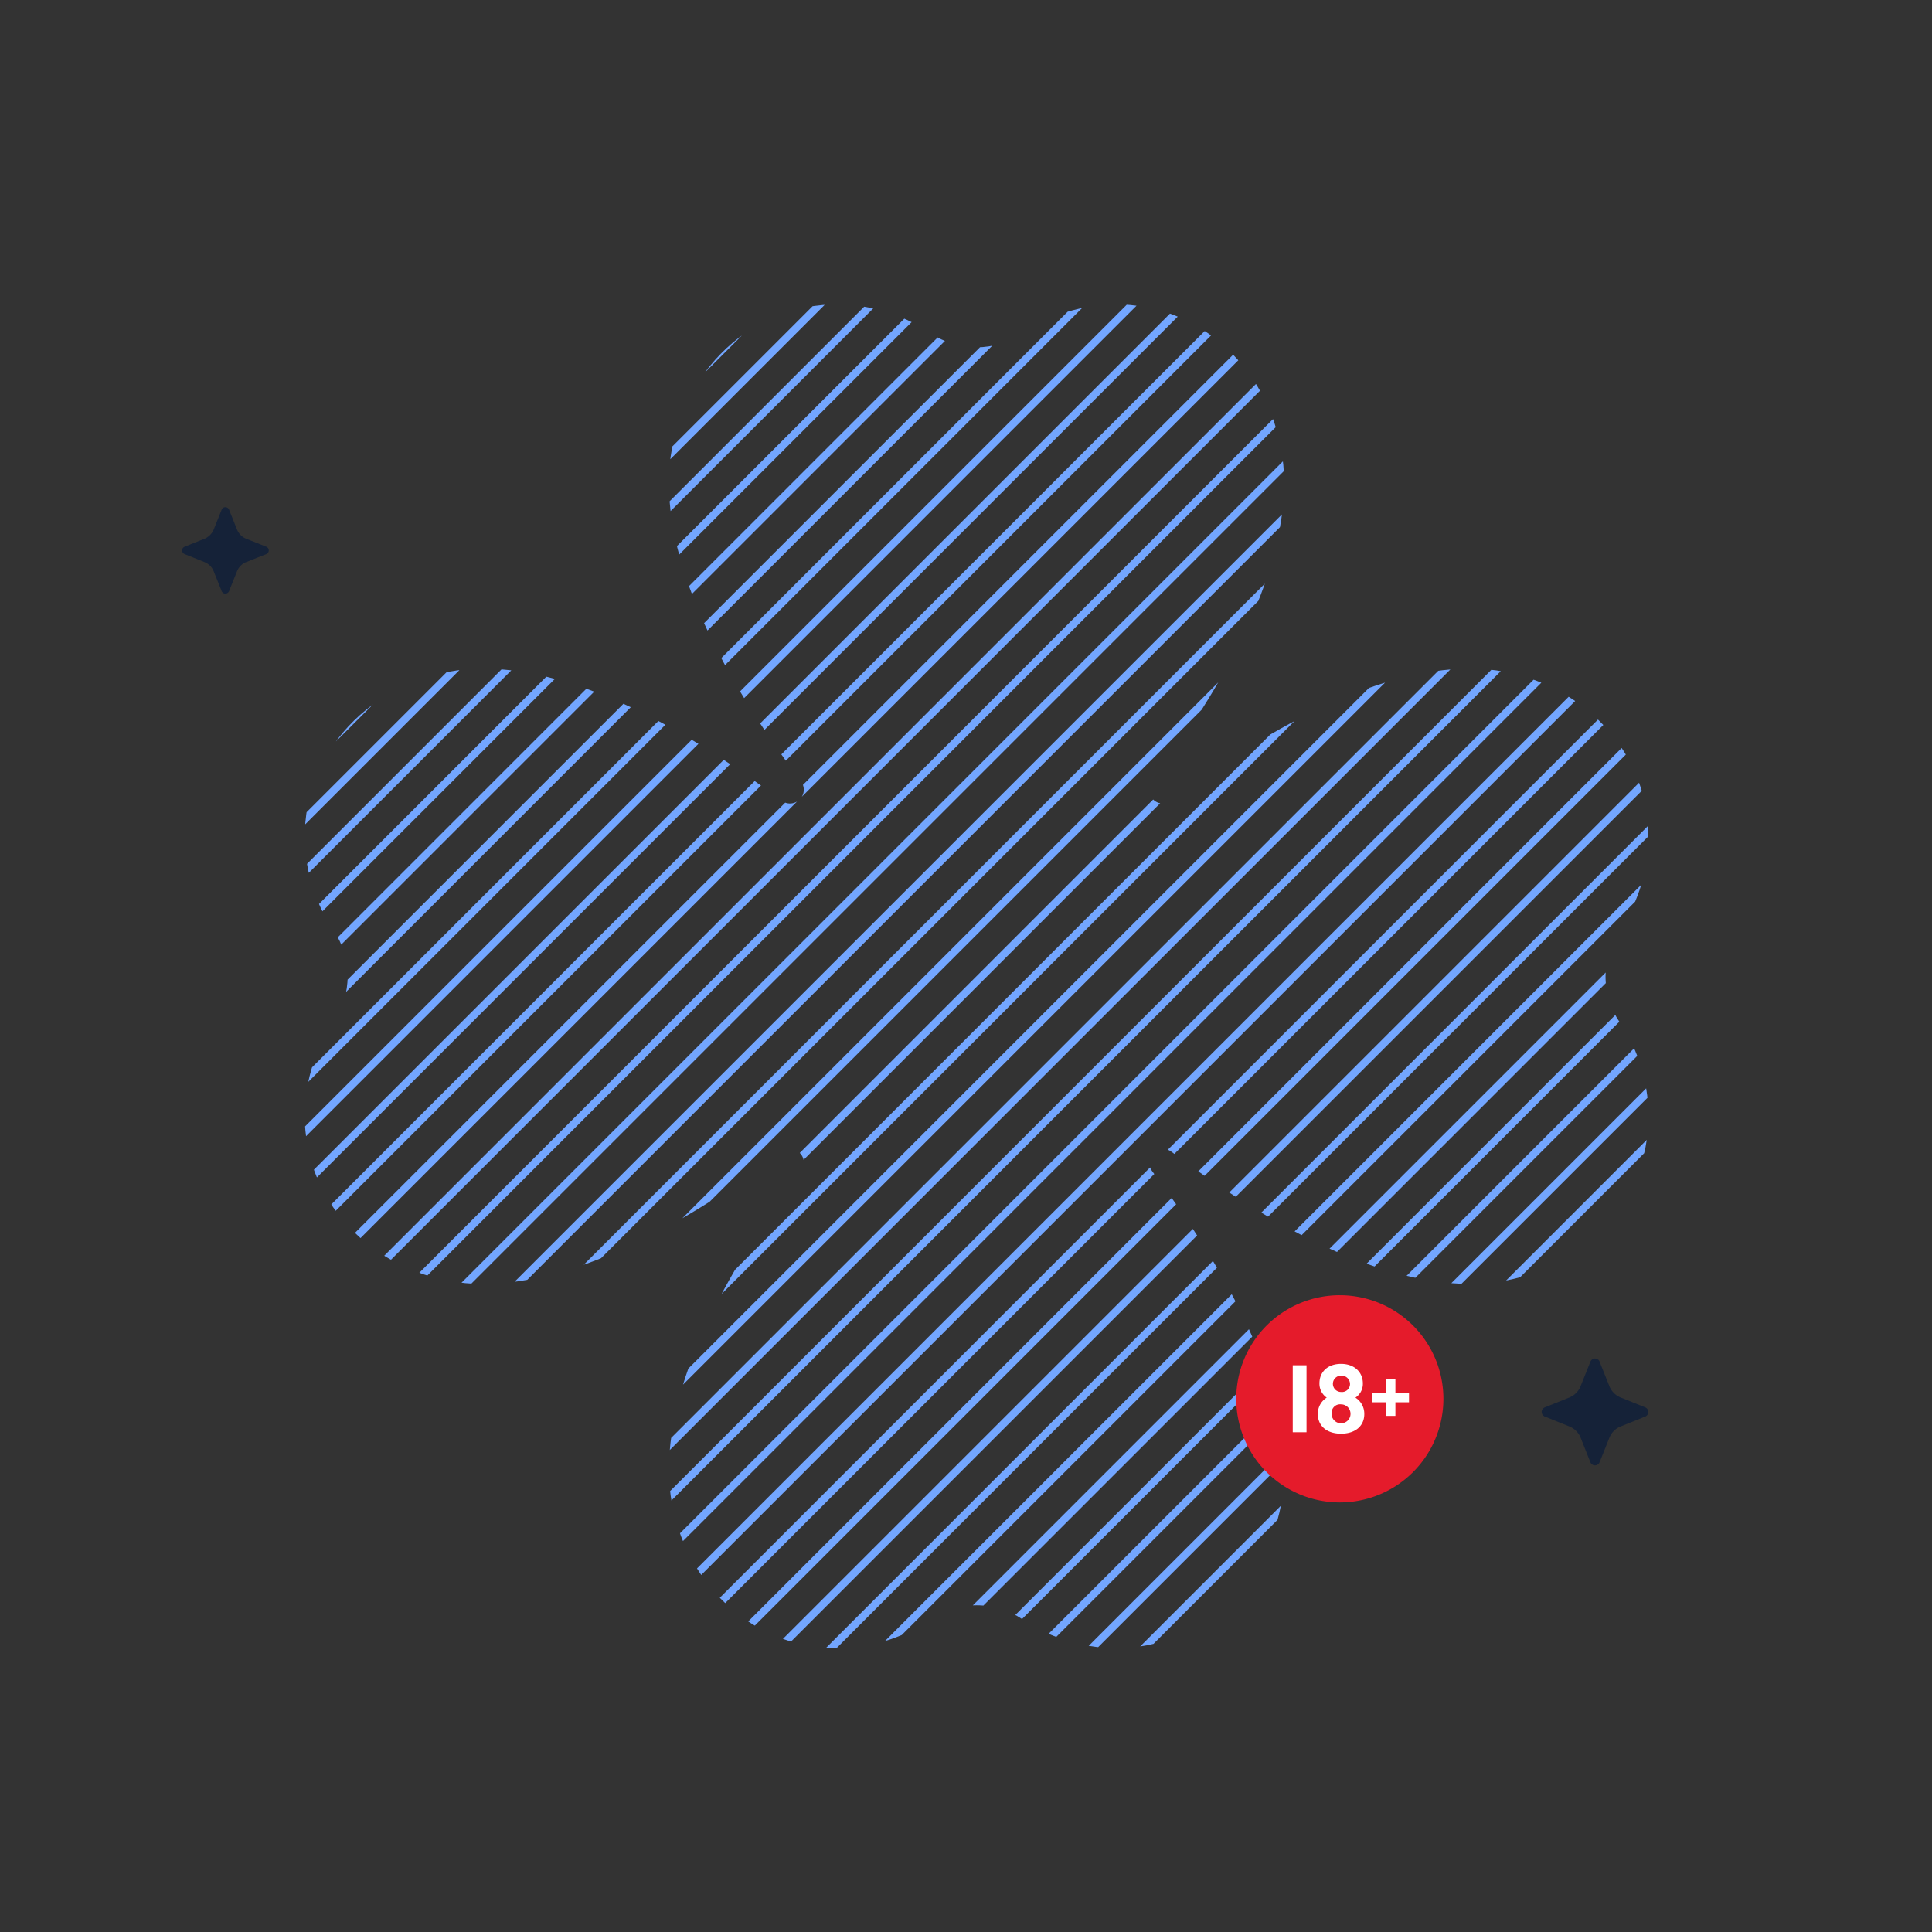 <svg xmlns="http://www.w3.org/2000/svg" xmlns:xlink="http://www.w3.org/1999/xlink" viewBox="0 0 457.15 457.15"><rect x="0" y="0" width="457.15" height="457.15" fill="#333333" stroke="none"/><defs><style>.cls-1,.cls-4{fill:none;}.cls-2{fill:#152238;}.cls-3{clip-path:url(#clip-path);}.cls-4{stroke:#73a6ff;stroke-miterlimit:10;stroke-width:1.8px;}.cls-5{fill:#e51b2b;}.cls-6{fill:#fff;}</style><clipPath id="clip-path"><path class="cls-1" d="M241.93,78.85a19.39,19.39,0,0,1-21.73,0,39.54,39.54,0,0,0-23.54-6.79c-21.95.7-38.39,20.11-38.4,42.07,0,22.93,14.94,49.07,31.3,70.79A3.27,3.27,0,0,1,185,189.5c-21.72-16.36-47.86-31.31-70.79-31.29h0c-22,0-41.37,16.44-42.07,38.39a39.54,39.54,0,0,0,6.79,23.54,19.39,19.39,0,0,1,0,21.73,39.56,39.56,0,0,0-6.79,23.54c.7,22,20.11,38.39,42.07,38.4,22.93,0,49.07-14.94,70.79-31.29a3.27,3.27,0,0,1,4.58,4.57c-16.36,21.73-31.31,47.86-31.3,70.79,0,22,16.45,41.38,38.4,42.08a39.55,39.55,0,0,0,23.54-6.8,19.33,19.33,0,0,1,10.87-3.32h0a19.4,19.4,0,0,1,10.86,3.32,39.57,39.57,0,0,0,23.54,6.8c22-.7,38.39-20.11,38.4-42.08,0-22.93-14.94-49.06-31.29-70.79a3.26,3.26,0,0,1,4.57-4.57c21.73,16.35,47.86,31.3,70.79,31.29,22,0,41.38-16.44,42.08-38.4a39.57,39.57,0,0,0-6.8-23.54A19.32,19.32,0,0,1,379.9,231h0a19.41,19.41,0,0,1,3.32-10.87A39.48,39.48,0,0,0,390,196.6c-.7-21.95-20.11-38.39-42.08-38.4-22.93,0-49.06,14.94-70.79,31.3a3.27,3.27,0,0,1-4.57-4.58c16.35-21.72,31.3-47.86,31.29-70.79,0-22-16.44-41.37-38.4-42.07-.43,0-.87,0-1.3,0a39.52,39.52,0,0,0-22.24,6.81"/></clipPath></defs><title>Asset 6</title><g id="Layer_2" data-name="Layer 2"><g id="Layer_1-2" data-name="Layer 1"><path class="cls-2" d="M54.2,120.6l1.89,4.71a3.9,3.9,0,0,0,2.15,2.16L63,129.36a.94.94,0,0,1,0,1.75L58.24,133a3.84,3.84,0,0,0-2.15,2.16l-1.89,4.7a.94.94,0,0,1-1.75,0l-1.89-4.7A3.88,3.88,0,0,0,48.4,133l-4.71-1.89a.94.94,0,0,1,0-1.75l4.71-1.89a4,4,0,0,0,2.16-2.16l1.89-4.71a.94.94,0,0,1,1.75,0"/><path class="cls-2" d="M378.49,322.2l2.33,5.82a4.81,4.81,0,0,0,2.67,2.66l5.82,2.34a1.17,1.17,0,0,1,0,2.16l-5.82,2.34a4.78,4.78,0,0,0-2.67,2.66L378.49,346a1.17,1.17,0,0,1-2.17,0L374,340.18a4.78,4.78,0,0,0-2.67-2.66l-5.82-2.34a1.17,1.17,0,0,1,0-2.16l5.82-2.34A4.81,4.81,0,0,0,374,328l2.33-5.82a1.17,1.17,0,0,1,2.17,0"/><g class="cls-3"><line class="cls-4" x1="0.64" y1="228.36" x2="228.36" y2="0.64"/><line class="cls-4" x1="6.8" y1="234.53" x2="234.53" y2="6.8"/><line class="cls-4" x1="12.97" y1="240.69" x2="240.69" y2="12.97"/><line class="cls-4" x1="19.14" y1="246.86" x2="246.86" y2="19.14"/><line class="cls-4" x1="25.3" y1="253.03" x2="253.03" y2="25.3"/><line class="cls-4" x1="31.47" y1="259.19" x2="259.19" y2="31.47"/><line class="cls-4" x1="37.63" y1="265.36" x2="265.36" y2="37.63"/><line class="cls-4" x1="43.8" y1="271.52" x2="271.52" y2="43.8"/><line class="cls-4" x1="49.97" y1="277.69" x2="277.69" y2="49.97"/><line class="cls-4" x1="56.13" y1="283.86" x2="283.86" y2="56.13"/><line class="cls-4" x1="62.3" y1="290.02" x2="290.02" y2="62.3"/><line class="cls-4" x1="68.47" y1="296.19" x2="296.19" y2="68.47"/><line class="cls-4" x1="74.63" y1="302.36" x2="302.36" y2="74.63"/><line class="cls-4" x1="80.8" y1="308.52" x2="308.52" y2="80.8"/><line class="cls-4" x1="86.97" y1="314.69" x2="314.69" y2="86.97"/><line class="cls-4" x1="93.13" y1="320.86" x2="320.86" y2="93.13"/><line class="cls-4" x1="99.3" y1="327.02" x2="327.02" y2="99.3"/><line class="cls-4" x1="105.47" y1="333.19" x2="333.19" y2="105.47"/><line class="cls-4" x1="111.63" y1="339.36" x2="339.36" y2="111.63"/><line class="cls-4" x1="117.8" y1="345.52" x2="345.52" y2="117.8"/><line class="cls-4" x1="123.97" y1="351.69" x2="351.69" y2="123.96"/><line class="cls-4" x1="130.13" y1="357.85" x2="357.85" y2="130.13"/><line class="cls-4" x1="136.3" y1="364.02" x2="364.02" y2="136.3"/><line class="cls-4" x1="142.46" y1="370.19" x2="370.19" y2="142.46"/><line class="cls-4" x1="148.63" y1="376.35" x2="376.35" y2="148.63"/><line class="cls-4" x1="154.8" y1="382.52" x2="382.52" y2="154.8"/><line class="cls-4" x1="160.96" y1="388.69" x2="388.69" y2="160.96"/><line class="cls-4" x1="167.13" y1="394.85" x2="394.85" y2="167.13"/><line class="cls-4" x1="173.3" y1="401.02" x2="401.02" y2="173.3"/><line class="cls-4" x1="179.46" y1="407.19" x2="407.19" y2="179.46"/><line class="cls-4" x1="185.63" y1="413.35" x2="413.35" y2="185.63"/><line class="cls-4" x1="191.8" y1="419.52" x2="419.52" y2="191.8"/><line class="cls-4" x1="197.96" y1="425.69" x2="425.69" y2="197.96"/><line class="cls-4" x1="204.13" y1="431.85" x2="431.85" y2="204.13"/><line class="cls-4" x1="210.3" y1="438.02" x2="438.02" y2="210.29"/><line class="cls-4" x1="216.46" y1="444.18" x2="444.18" y2="216.46"/><line class="cls-4" x1="222.63" y1="450.35" x2="450.35" y2="222.63"/><line class="cls-4" x1="228.79" y1="456.52" x2="456.52" y2="228.79"/></g><path class="cls-5" d="M292.52,331A24.51,24.51,0,1,1,317,355.5,24.51,24.51,0,0,1,292.52,331"/><rect class="cls-6" x="305.89" y="323.05" width="3.26" height="15.85"/><path class="cls-6" d="M311.83,334.6a4.46,4.46,0,0,1,2.1-3.89,4,4,0,0,1-1.72-3.41c0-2.64,1.92-4.58,5.11-4.58s5.16,2,5.16,4.62a3.89,3.89,0,0,1-1.76,3.37,4.49,4.49,0,0,1,2.1,3.89c0,2.77-2.08,4.64-5.5,4.64s-5.49-1.87-5.49-4.64m3.26-.25a2.24,2.24,0,1,0,2.23-2.05,2,2,0,0,0-2.23,2.05m4.35-6.92a2,2,0,0,0-2.12-1.92,1.93,1.93,0,1,0,0,3.86,1.9,1.9,0,0,0,2.12-1.94"/><polygon class="cls-6" points="330.18 326.37 330.18 329.59 333.4 329.59 333.4 331.81 330.18 331.81 330.18 335.03 327.97 335.03 327.97 331.81 324.75 331.81 324.75 329.59 327.97 329.59 327.97 326.37 330.18 326.37"/></g></g></svg>